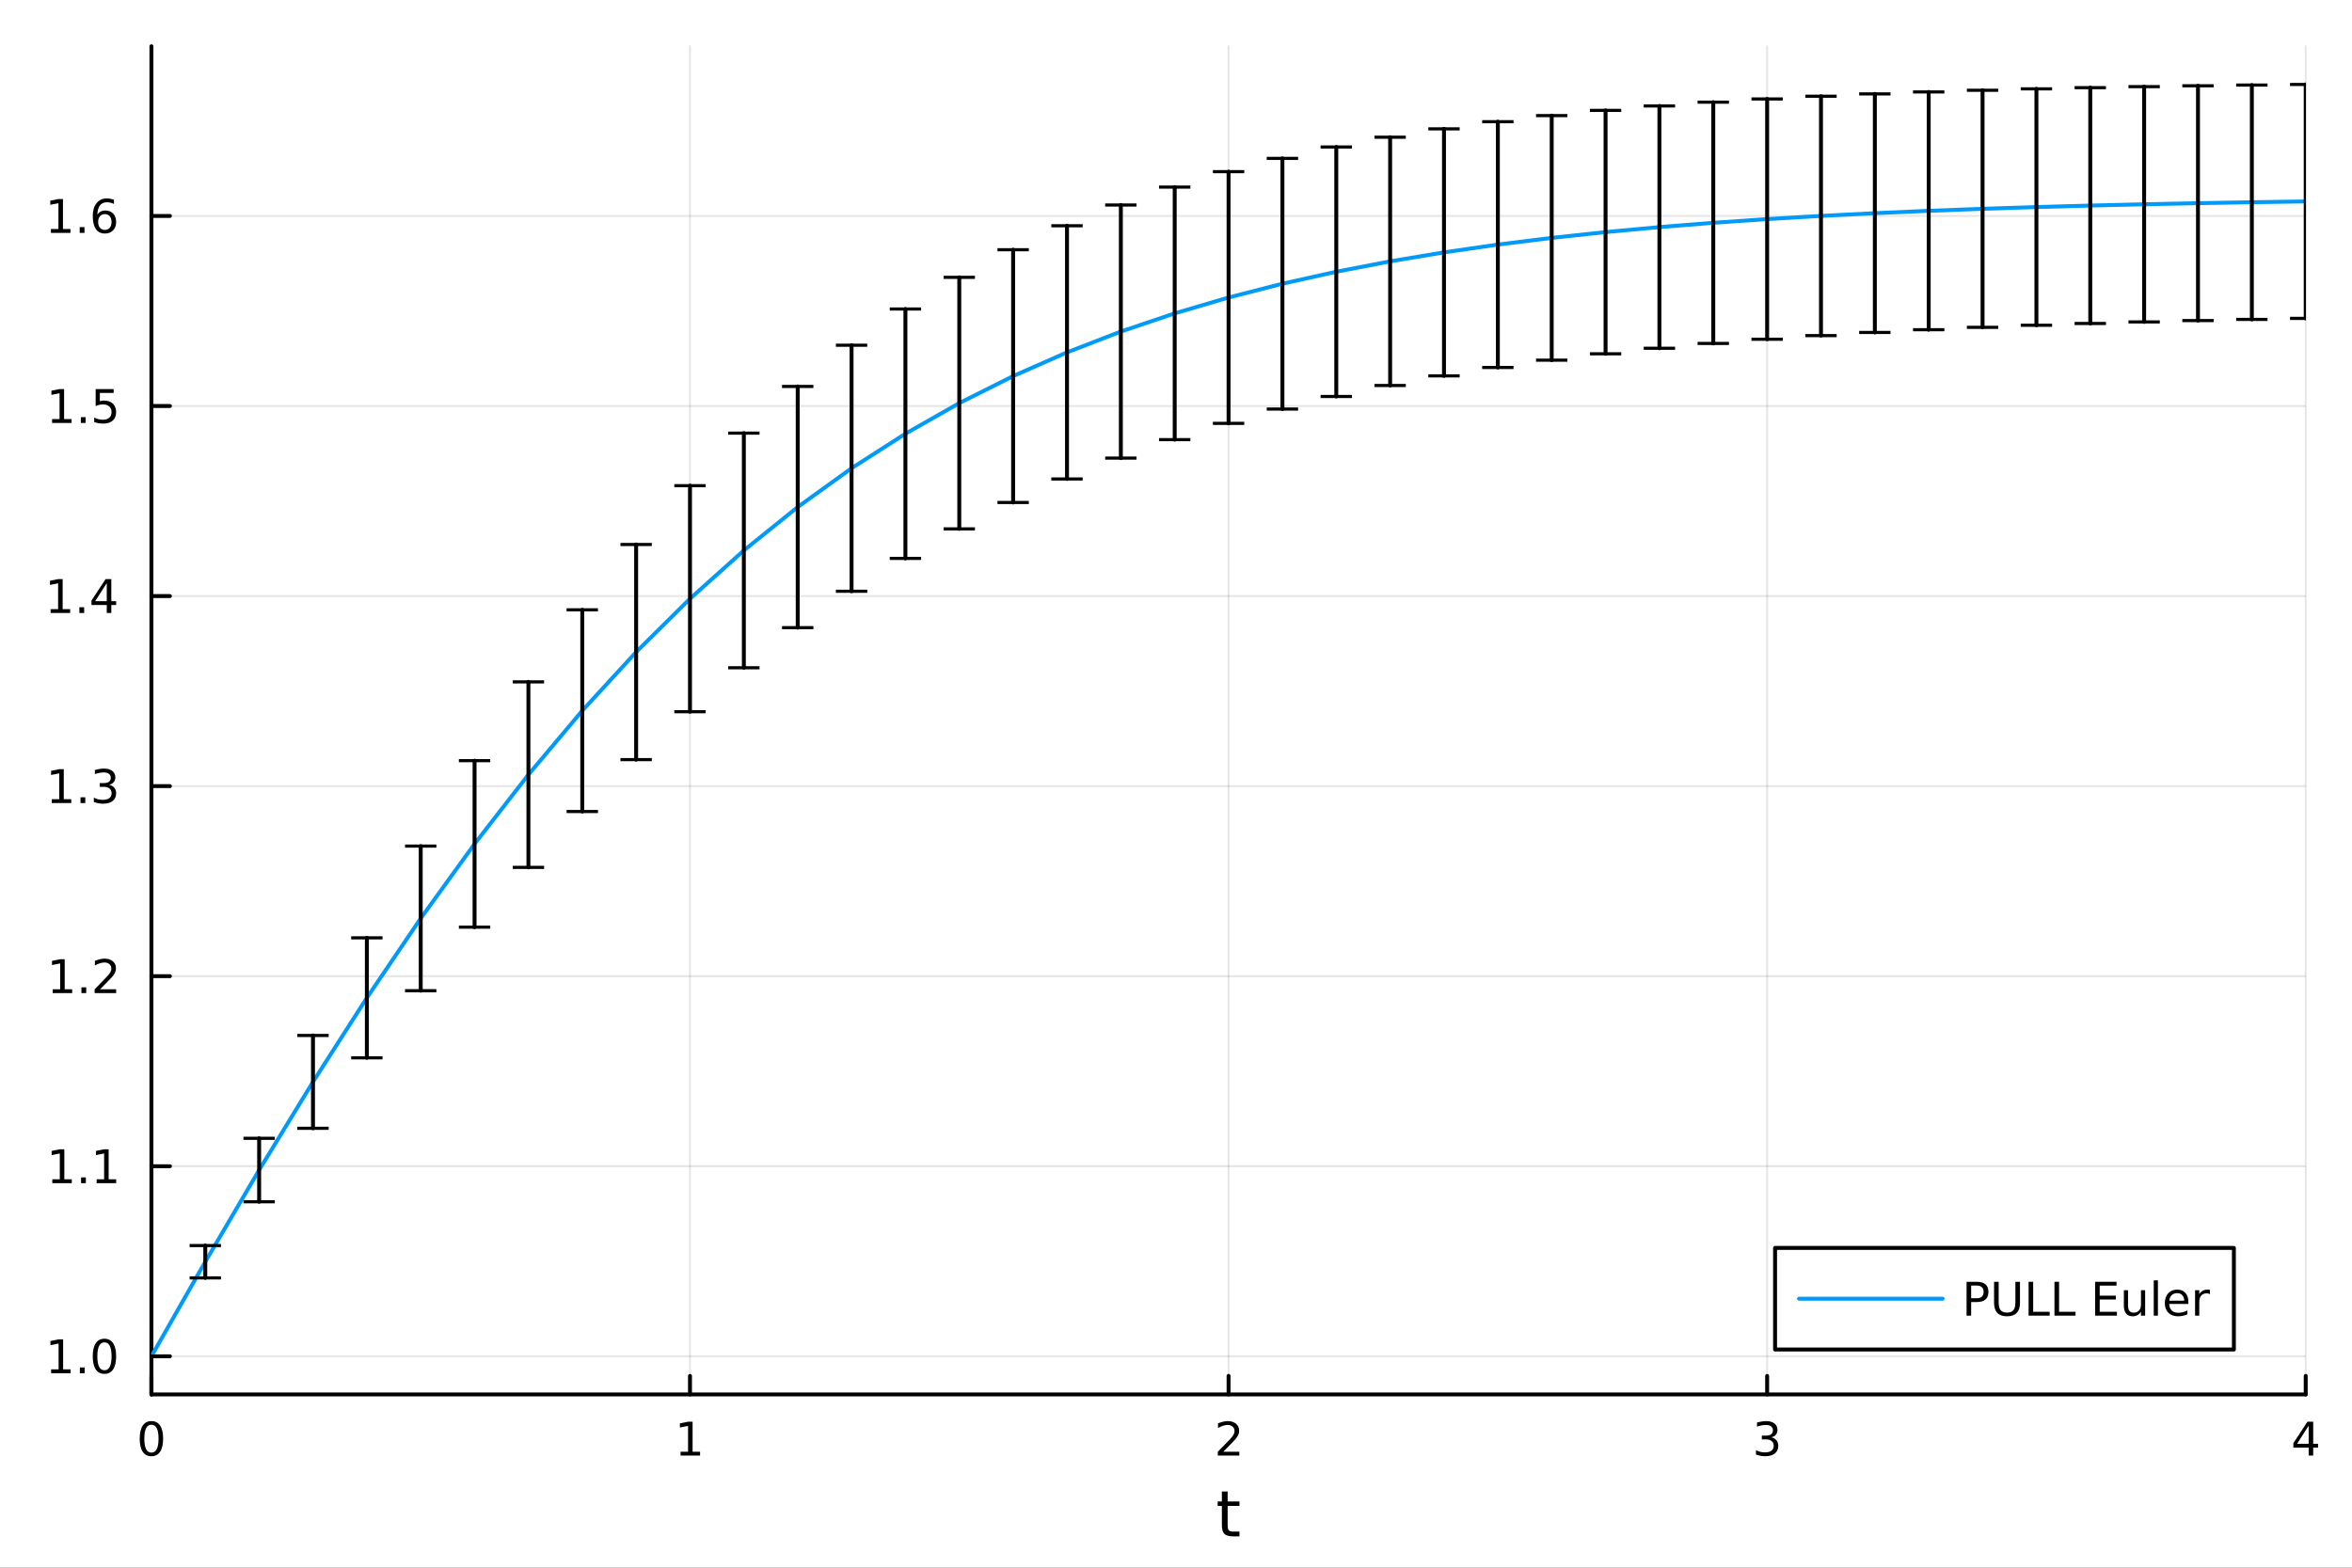 <?xml version="1.0" encoding="utf-8"?>
<svg xmlns="http://www.w3.org/2000/svg" xmlns:xlink="http://www.w3.org/1999/xlink" width="600" height="400" viewBox="0 0 2400 1600">
<rect x="0" y="0" width="2400" height="1600" fill="#333333" stroke="none"/>
<defs>
  <clipPath id="clip140">
    <rect x="0" y="0" width="2400" height="1600"/>
  </clipPath>
</defs>
<path clip-path="url(#clip140)" d="
M0 1600 L2400 1600 L2400 0 L0 0  Z
  " fill="#ffffff" fill-rule="evenodd" fill-opacity="1"/>
<defs>
  <clipPath id="clip141">
    <rect x="480" y="0" width="1681" height="1600"/>
  </clipPath>
</defs>
<path clip-path="url(#clip140)" d="
M154.515 1423.18 L2352.76 1423.18 L2352.76 47.244 L154.515 47.244  Z
  " fill="#ffffff" fill-rule="evenodd" fill-opacity="1"/>
<defs>
  <clipPath id="clip142">
    <rect x="154" y="47" width="2199" height="1377"/>
  </clipPath>
</defs>
<polyline clip-path="url(#clip142)" style="stroke:#000000; stroke-linecap:round; stroke-linejoin:round; stroke-width:2; stroke-opacity:0.1; fill:none" points="
  154.515,1423.18 154.515,47.244 
  "/>
<polyline clip-path="url(#clip142)" style="stroke:#000000; stroke-linecap:round; stroke-linejoin:round; stroke-width:2; stroke-opacity:0.1; fill:none" points="
  704.075,1423.18 704.075,47.244 
  "/>
<polyline clip-path="url(#clip142)" style="stroke:#000000; stroke-linecap:round; stroke-linejoin:round; stroke-width:2; stroke-opacity:0.1; fill:none" points="
  1253.64,1423.18 1253.64,47.244 
  "/>
<polyline clip-path="url(#clip142)" style="stroke:#000000; stroke-linecap:round; stroke-linejoin:round; stroke-width:2; stroke-opacity:0.1; fill:none" points="
  1803.2,1423.18 1803.2,47.244 
  "/>
<polyline clip-path="url(#clip142)" style="stroke:#000000; stroke-linecap:round; stroke-linejoin:round; stroke-width:2; stroke-opacity:0.1; fill:none" points="
  2352.76,1423.18 2352.76,47.244 
  "/>
<polyline clip-path="url(#clip140)" style="stroke:#000000; stroke-linecap:round; stroke-linejoin:round; stroke-width:4; stroke-opacity:1; fill:none" points="
  154.515,1423.18 2352.76,1423.18 
  "/>
<polyline clip-path="url(#clip140)" style="stroke:#000000; stroke-linecap:round; stroke-linejoin:round; stroke-width:4; stroke-opacity:1; fill:none" points="
  154.515,1423.18 154.515,1404.28 
  "/>
<polyline clip-path="url(#clip140)" style="stroke:#000000; stroke-linecap:round; stroke-linejoin:round; stroke-width:4; stroke-opacity:1; fill:none" points="
  704.075,1423.18 704.075,1404.28 
  "/>
<polyline clip-path="url(#clip140)" style="stroke:#000000; stroke-linecap:round; stroke-linejoin:round; stroke-width:4; stroke-opacity:1; fill:none" points="
  1253.64,1423.18 1253.64,1404.28 
  "/>
<polyline clip-path="url(#clip140)" style="stroke:#000000; stroke-linecap:round; stroke-linejoin:round; stroke-width:4; stroke-opacity:1; fill:none" points="
  1803.2,1423.18 1803.2,1404.28 
  "/>
<polyline clip-path="url(#clip140)" style="stroke:#000000; stroke-linecap:round; stroke-linejoin:round; stroke-width:4; stroke-opacity:1; fill:none" points="
  2352.76,1423.18 2352.76,1404.28 
  "/>
<path clip-path="url(#clip140)" d="M154.515 1454.1 Q150.904 1454.1 149.075 1457.66 Q147.27 1461.2 147.27 1468.33 Q147.27 1475.44 149.075 1479.01 Q150.904 1482.55 154.515 1482.55 Q158.149 1482.55 159.955 1479.01 Q161.783 1475.44 161.783 1468.33 Q161.783 1461.2 159.955 1457.66 Q158.149 1454.1 154.515 1454.1 M154.515 1450.39 Q160.325 1450.39 163.381 1455 Q166.459 1459.58 166.459 1468.33 Q166.459 1477.06 163.381 1481.67 Q160.325 1486.25 154.515 1486.25 Q148.705 1486.25 145.626 1481.67 Q142.571 1477.06 142.571 1468.33 Q142.571 1459.58 145.626 1455 Q148.705 1450.39 154.515 1450.39 Z" fill="#000000" fill-rule="evenodd" fill-opacity="1" /><path clip-path="url(#clip140)" d="M694.457 1481.64 L702.096 1481.64 L702.096 1455.28 L693.786 1456.95 L693.786 1452.69 L702.05 1451.02 L706.726 1451.02 L706.726 1481.64 L714.364 1481.64 L714.364 1485.58 L694.457 1485.58 L694.457 1481.64 Z" fill="#000000" fill-rule="evenodd" fill-opacity="1" /><path clip-path="url(#clip140)" d="M1248.29 1481.64 L1264.61 1481.64 L1264.61 1485.58 L1242.66 1485.58 L1242.66 1481.64 Q1245.33 1478.89 1249.91 1474.26 Q1254.52 1469.61 1255.7 1468.27 Q1257.94 1465.74 1258.82 1464.01 Q1259.72 1462.25 1259.72 1460.56 Q1259.72 1457.8 1257.78 1456.07 Q1255.86 1454.33 1252.76 1454.33 Q1250.56 1454.33 1248.1 1455.09 Q1245.67 1455.86 1242.89 1457.41 L1242.89 1452.69 Q1245.72 1451.55 1248.17 1450.97 Q1250.63 1450.39 1252.66 1450.39 Q1258.03 1450.39 1261.23 1453.08 Q1264.42 1455.77 1264.42 1460.26 Q1264.42 1462.39 1263.61 1464.31 Q1262.83 1466.2 1260.72 1468.8 Q1260.14 1469.47 1257.04 1472.69 Q1253.94 1475.88 1248.29 1481.64 Z" fill="#000000" fill-rule="evenodd" fill-opacity="1" /><path clip-path="url(#clip140)" d="M1807.44 1466.95 Q1810.8 1467.66 1812.67 1469.93 Q1814.57 1472.2 1814.57 1475.53 Q1814.57 1480.65 1811.05 1483.45 Q1807.54 1486.25 1801.05 1486.25 Q1798.88 1486.25 1796.56 1485.81 Q1794.27 1485.39 1791.82 1484.54 L1791.82 1480.02 Q1793.76 1481.16 1796.08 1481.74 Q1798.39 1482.32 1800.92 1482.32 Q1805.31 1482.32 1807.61 1480.58 Q1809.92 1478.84 1809.92 1475.53 Q1809.92 1472.48 1807.77 1470.77 Q1805.64 1469.03 1801.82 1469.03 L1797.79 1469.03 L1797.79 1465.19 L1802 1465.19 Q1805.45 1465.19 1807.28 1463.82 Q1809.11 1462.43 1809.11 1459.84 Q1809.11 1457.18 1807.21 1455.77 Q1805.34 1454.33 1801.82 1454.33 Q1799.9 1454.33 1797.7 1454.75 Q1795.5 1455.16 1792.86 1456.04 L1792.86 1451.88 Q1795.52 1451.14 1797.84 1450.77 Q1800.17 1450.39 1802.24 1450.39 Q1807.56 1450.39 1810.66 1452.83 Q1813.76 1455.23 1813.76 1459.35 Q1813.76 1462.22 1812.12 1464.21 Q1810.48 1466.18 1807.44 1466.95 Z" fill="#000000" fill-rule="evenodd" fill-opacity="1" /><path clip-path="url(#clip140)" d="M2355.77 1455.09 L2343.96 1473.54 L2355.77 1473.54 L2355.77 1455.09 M2354.54 1451.02 L2360.42 1451.02 L2360.42 1473.54 L2365.35 1473.54 L2365.35 1477.43 L2360.42 1477.43 L2360.42 1485.58 L2355.77 1485.58 L2355.77 1477.43 L2340.16 1477.43 L2340.16 1472.92 L2354.54 1451.02 Z" fill="#000000" fill-rule="evenodd" fill-opacity="1" /><path clip-path="url(#clip140)" d="M1252.7 1522.27 L1252.7 1532.4 L1264.76 1532.4 L1264.76 1536.95 L1252.7 1536.95 L1252.7 1556.3 Q1252.7 1560.66 1253.87 1561.9 Q1255.08 1563.14 1258.74 1563.14 L1264.76 1563.14 L1264.76 1568.04 L1258.74 1568.04 Q1251.96 1568.04 1249.39 1565.53 Q1246.81 1562.98 1246.81 1556.3 L1246.81 1536.95 L1242.51 1536.95 L1242.51 1532.4 L1246.81 1532.4 L1246.81 1522.27 L1252.7 1522.27 Z" fill="#000000" fill-rule="evenodd" fill-opacity="1" /><polyline clip-path="url(#clip142)" style="stroke:#000000; stroke-linecap:round; stroke-linejoin:round; stroke-width:2; stroke-opacity:0.1; fill:none" points="
  154.515,1384.24 2352.76,1384.24 
  "/>
<polyline clip-path="url(#clip142)" style="stroke:#000000; stroke-linecap:round; stroke-linejoin:round; stroke-width:2; stroke-opacity:0.1; fill:none" points="
  154.515,1190.27 2352.76,1190.27 
  "/>
<polyline clip-path="url(#clip142)" style="stroke:#000000; stroke-linecap:round; stroke-linejoin:round; stroke-width:2; stroke-opacity:0.1; fill:none" points="
  154.515,996.292 2352.76,996.292 
  "/>
<polyline clip-path="url(#clip142)" style="stroke:#000000; stroke-linecap:round; stroke-linejoin:round; stroke-width:2; stroke-opacity:0.1; fill:none" points="
  154.515,802.319 2352.76,802.319 
  "/>
<polyline clip-path="url(#clip142)" style="stroke:#000000; stroke-linecap:round; stroke-linejoin:round; stroke-width:2; stroke-opacity:0.1; fill:none" points="
  154.515,608.345 2352.76,608.345 
  "/>
<polyline clip-path="url(#clip142)" style="stroke:#000000; stroke-linecap:round; stroke-linejoin:round; stroke-width:2; stroke-opacity:0.1; fill:none" points="
  154.515,414.372 2352.76,414.372 
  "/>
<polyline clip-path="url(#clip142)" style="stroke:#000000; stroke-linecap:round; stroke-linejoin:round; stroke-width:2; stroke-opacity:0.1; fill:none" points="
  154.515,220.399 2352.76,220.399 
  "/>
<polyline clip-path="url(#clip140)" style="stroke:#000000; stroke-linecap:round; stroke-linejoin:round; stroke-width:4; stroke-opacity:1; fill:none" points="
  154.515,1423.18 154.515,47.244 
  "/>
<polyline clip-path="url(#clip140)" style="stroke:#000000; stroke-linecap:round; stroke-linejoin:round; stroke-width:4; stroke-opacity:1; fill:none" points="
  154.515,1384.24 173.413,1384.24 
  "/>
<polyline clip-path="url(#clip140)" style="stroke:#000000; stroke-linecap:round; stroke-linejoin:round; stroke-width:4; stroke-opacity:1; fill:none" points="
  154.515,1190.27 173.413,1190.27 
  "/>
<polyline clip-path="url(#clip140)" style="stroke:#000000; stroke-linecap:round; stroke-linejoin:round; stroke-width:4; stroke-opacity:1; fill:none" points="
  154.515,996.292 173.413,996.292 
  "/>
<polyline clip-path="url(#clip140)" style="stroke:#000000; stroke-linecap:round; stroke-linejoin:round; stroke-width:4; stroke-opacity:1; fill:none" points="
  154.515,802.319 173.413,802.319 
  "/>
<polyline clip-path="url(#clip140)" style="stroke:#000000; stroke-linecap:round; stroke-linejoin:round; stroke-width:4; stroke-opacity:1; fill:none" points="
  154.515,608.345 173.413,608.345 
  "/>
<polyline clip-path="url(#clip140)" style="stroke:#000000; stroke-linecap:round; stroke-linejoin:round; stroke-width:4; stroke-opacity:1; fill:none" points="
  154.515,414.372 173.413,414.372 
  "/>
<polyline clip-path="url(#clip140)" style="stroke:#000000; stroke-linecap:round; stroke-linejoin:round; stroke-width:4; stroke-opacity:1; fill:none" points="
  154.515,220.399 173.413,220.399 
  "/>
<path clip-path="url(#clip140)" d="M52.15 1397.58 L59.788 1397.58 L59.788 1371.22 L51.478 1372.88 L51.478 1368.62 L59.742 1366.96 L64.418 1366.96 L64.418 1397.58 L72.057 1397.58 L72.057 1401.52 L52.15 1401.52 L52.15 1397.58 Z" fill="#000000" fill-rule="evenodd" fill-opacity="1" /><path clip-path="url(#clip140)" d="M81.501 1395.64 L86.385 1395.64 L86.385 1401.52 L81.501 1401.52 L81.501 1395.64 Z" fill="#000000" fill-rule="evenodd" fill-opacity="1" /><path clip-path="url(#clip140)" d="M106.571 1370.04 Q102.959 1370.04 101.131 1373.6 Q99.325 1377.14 99.325 1384.27 Q99.325 1391.38 101.131 1394.94 Q102.959 1398.49 106.571 1398.49 Q110.205 1398.49 112.01 1394.94 Q113.839 1391.38 113.839 1384.27 Q113.839 1377.14 112.01 1373.6 Q110.205 1370.04 106.571 1370.04 M106.571 1366.33 Q112.381 1366.33 115.436 1370.94 Q118.515 1375.52 118.515 1384.27 Q118.515 1393 115.436 1397.61 Q112.381 1402.19 106.571 1402.19 Q100.76 1402.19 97.682 1397.61 Q94.626 1393 94.626 1384.27 Q94.626 1375.52 97.682 1370.94 Q100.76 1366.33 106.571 1366.33 Z" fill="#000000" fill-rule="evenodd" fill-opacity="1" /><path clip-path="url(#clip140)" d="M53.376 1203.61 L61.015 1203.61 L61.015 1177.24 L52.705 1178.91 L52.705 1174.65 L60.969 1172.99 L65.645 1172.99 L65.645 1203.61 L73.284 1203.61 L73.284 1207.55 L53.376 1207.55 L53.376 1203.61 Z" fill="#000000" fill-rule="evenodd" fill-opacity="1" /><path clip-path="url(#clip140)" d="M82.728 1201.67 L87.612 1201.67 L87.612 1207.55 L82.728 1207.55 L82.728 1201.67 Z" fill="#000000" fill-rule="evenodd" fill-opacity="1" /><path clip-path="url(#clip140)" d="M98.608 1203.61 L106.246 1203.61 L106.246 1177.24 L97.936 1178.91 L97.936 1174.65 L106.2 1172.99 L110.876 1172.99 L110.876 1203.61 L118.515 1203.61 L118.515 1207.55 L98.608 1207.55 L98.608 1203.61 Z" fill="#000000" fill-rule="evenodd" fill-opacity="1" /><path clip-path="url(#clip140)" d="M53.747 1009.64 L61.386 1009.64 L61.386 983.271 L53.075 984.938 L53.075 980.678 L61.339 979.012 L66.015 979.012 L66.015 1009.64 L73.654 1009.64 L73.654 1013.57 L53.747 1013.57 L53.747 1009.64 Z" fill="#000000" fill-rule="evenodd" fill-opacity="1" /><path clip-path="url(#clip140)" d="M83.098 1007.69 L87.983 1007.69 L87.983 1013.57 L83.098 1013.57 L83.098 1007.69 Z" fill="#000000" fill-rule="evenodd" fill-opacity="1" /><path clip-path="url(#clip140)" d="M102.196 1009.64 L118.515 1009.64 L118.515 1013.57 L96.571 1013.57 L96.571 1009.64 Q99.233 1006.88 103.816 1002.25 Q108.422 997.6 109.603 996.257 Q111.848 993.734 112.728 991.998 Q113.631 990.239 113.631 988.549 Q113.631 985.794 111.686 984.058 Q109.765 982.322 106.663 982.322 Q104.464 982.322 102.01 983.086 Q99.58 983.85 96.802 985.401 L96.802 980.678 Q99.626 979.544 102.08 978.966 Q104.534 978.387 106.571 978.387 Q111.941 978.387 115.135 981.072 Q118.33 983.757 118.33 988.248 Q118.33 990.378 117.52 992.299 Q116.733 994.197 114.626 996.79 Q114.047 997.461 110.946 1000.68 Q107.844 1003.87 102.196 1009.64 Z" fill="#000000" fill-rule="evenodd" fill-opacity="1" /><path clip-path="url(#clip140)" d="M52.798 815.663 L60.437 815.663 L60.437 789.298 L52.126 790.965 L52.126 786.705 L60.39 785.039 L65.066 785.039 L65.066 815.663 L72.705 815.663 L72.705 819.599 L52.798 819.599 L52.798 815.663 Z" fill="#000000" fill-rule="evenodd" fill-opacity="1" /><path clip-path="url(#clip140)" d="M82.149 813.719 L87.034 813.719 L87.034 819.599 L82.149 819.599 L82.149 813.719 Z" fill="#000000" fill-rule="evenodd" fill-opacity="1" /><path clip-path="url(#clip140)" d="M111.385 800.964 Q114.742 801.682 116.617 803.951 Q118.515 806.219 118.515 809.552 Q118.515 814.668 114.996 817.469 Q111.478 820.27 104.996 820.27 Q102.821 820.27 100.506 819.83 Q98.214 819.413 95.76 818.557 L95.76 814.043 Q97.705 815.177 100.02 815.756 Q102.334 816.335 104.858 816.335 Q109.256 816.335 111.547 814.599 Q113.862 812.863 113.862 809.552 Q113.862 806.497 111.709 804.784 Q109.58 803.048 105.76 803.048 L101.733 803.048 L101.733 799.205 L105.946 799.205 Q109.395 799.205 111.223 797.839 Q113.052 796.451 113.052 793.858 Q113.052 791.196 111.154 789.784 Q109.279 788.349 105.76 788.349 Q103.839 788.349 101.64 788.765 Q99.441 789.182 96.802 790.062 L96.802 785.895 Q99.464 785.154 101.779 784.784 Q104.117 784.414 106.177 784.414 Q111.501 784.414 114.603 786.844 Q117.705 789.252 117.705 793.372 Q117.705 796.242 116.061 798.233 Q114.418 800.201 111.385 800.964 Z" fill="#000000" fill-rule="evenodd" fill-opacity="1" /><path clip-path="url(#clip140)" d="M51.663 621.69 L59.302 621.69 L59.302 595.325 L50.992 596.991 L50.992 592.732 L59.256 591.065 L63.932 591.065 L63.932 621.69 L71.571 621.69 L71.571 625.625 L51.663 625.625 L51.663 621.69 Z" fill="#000000" fill-rule="evenodd" fill-opacity="1" /><path clip-path="url(#clip140)" d="M81.015 619.746 L85.899 619.746 L85.899 625.625 L81.015 625.625 L81.015 619.746 Z" fill="#000000" fill-rule="evenodd" fill-opacity="1" /><path clip-path="url(#clip140)" d="M108.932 595.139 L97.126 613.588 L108.932 613.588 L108.932 595.139 M107.705 591.065 L113.584 591.065 L113.584 613.588 L118.515 613.588 L118.515 617.477 L113.584 617.477 L113.584 625.625 L108.932 625.625 L108.932 617.477 L93.33 617.477 L93.33 612.963 L107.705 591.065 Z" fill="#000000" fill-rule="evenodd" fill-opacity="1" /><path clip-path="url(#clip140)" d="M53.145 427.717 L60.784 427.717 L60.784 401.351 L52.474 403.018 L52.474 398.759 L60.737 397.092 L65.413 397.092 L65.413 427.717 L73.052 427.717 L73.052 431.652 L53.145 431.652 L53.145 427.717 Z" fill="#000000" fill-rule="evenodd" fill-opacity="1" /><path clip-path="url(#clip140)" d="M82.497 425.773 L87.381 425.773 L87.381 431.652 L82.497 431.652 L82.497 425.773 Z" fill="#000000" fill-rule="evenodd" fill-opacity="1" /><path clip-path="url(#clip140)" d="M97.612 397.092 L115.969 397.092 L115.969 401.027 L101.895 401.027 L101.895 409.5 Q102.913 409.152 103.932 408.99 Q104.95 408.805 105.969 408.805 Q111.756 408.805 115.135 411.976 Q118.515 415.148 118.515 420.564 Q118.515 426.143 115.043 429.245 Q111.571 432.323 105.251 432.323 Q103.075 432.323 100.807 431.953 Q98.561 431.583 96.154 430.842 L96.154 426.143 Q98.237 427.277 100.459 427.833 Q102.682 428.388 105.159 428.388 Q109.163 428.388 111.501 426.282 Q113.839 424.175 113.839 420.564 Q113.839 416.953 111.501 414.847 Q109.163 412.74 105.159 412.74 Q103.284 412.74 101.409 413.157 Q99.557 413.574 97.612 414.453 L97.612 397.092 Z" fill="#000000" fill-rule="evenodd" fill-opacity="1" /><path clip-path="url(#clip140)" d="M51.987 233.744 L59.626 233.744 L59.626 207.378 L51.316 209.045 L51.316 204.786 L59.58 203.119 L64.256 203.119 L64.256 233.744 L71.895 233.744 L71.895 237.679 L51.987 237.679 L51.987 233.744 Z" fill="#000000" fill-rule="evenodd" fill-opacity="1" /><path clip-path="url(#clip140)" d="M81.339 231.799 L86.223 231.799 L86.223 237.679 L81.339 237.679 L81.339 231.799 Z" fill="#000000" fill-rule="evenodd" fill-opacity="1" /><path clip-path="url(#clip140)" d="M106.987 218.536 Q103.839 218.536 101.987 220.688 Q100.159 222.841 100.159 226.591 Q100.159 230.318 101.987 232.494 Q103.839 234.647 106.987 234.647 Q110.135 234.647 111.964 232.494 Q113.816 230.318 113.816 226.591 Q113.816 222.841 111.964 220.688 Q110.135 218.536 106.987 218.536 M116.27 203.883 L116.27 208.142 Q114.51 207.309 112.705 206.869 Q110.922 206.429 109.163 206.429 Q104.534 206.429 102.08 209.554 Q99.649 212.679 99.302 218.999 Q100.668 216.985 102.728 215.92 Q104.788 214.832 107.265 214.832 Q112.473 214.832 115.483 218.003 Q118.515 221.151 118.515 226.591 Q118.515 231.915 115.367 235.133 Q112.219 238.35 106.987 238.35 Q100.992 238.35 97.821 233.767 Q94.649 229.161 94.649 220.434 Q94.649 212.239 98.538 207.378 Q102.427 202.494 108.978 202.494 Q110.737 202.494 112.52 202.841 Q114.325 203.188 116.27 203.883 Z" fill="#000000" fill-rule="evenodd" fill-opacity="1" /><polyline clip-path="url(#clip142)" style="stroke:#009af9; stroke-linecap:round; stroke-linejoin:round; stroke-width:4; stroke-opacity:1; fill:none" points="
  154.515,1384.24 209.471,1287.74 264.427,1194.15 319.383,1104.17 374.339,1018.4 429.295,937.32 484.251,861.303 539.207,790.594 594.163,725.32 649.119,665.497 
  704.075,611.042 759.031,561.788 813.987,517.499 868.943,477.891 923.899,442.642 978.855,411.413 1033.81,383.855 1088.77,359.624 1143.72,338.386 1198.68,319.824 
  1253.64,303.64 1308.59,289.561 1363.55,277.336 1418.5,266.739 1473.46,257.566 1528.42,249.635 1583.37,242.787 1638.33,236.878 1693.28,231.784 1748.24,227.396 
  1803.2,223.618 1858.15,220.367 1913.11,217.571 1968.06,215.167 2023.02,213.101 2077.98,211.326 2132.93,209.801 2187.89,208.491 2242.84,207.367 2297.8,206.401 
  2352.76,205.572 
  "/>
<polyline clip-path="url(#clip142)" style="stroke:#000000; stroke-linecap:round; stroke-linejoin:round; stroke-width:4; stroke-opacity:1; fill:none" points="
  154.515,1384.24 154.515,1384.24 
  "/>
<polyline clip-path="url(#clip142)" style="stroke:#000000; stroke-linecap:round; stroke-linejoin:round; stroke-width:4; stroke-opacity:1; fill:none" points="
  209.471,1304.23 209.471,1271.24 
  "/>
<polyline clip-path="url(#clip142)" style="stroke:#000000; stroke-linecap:round; stroke-linejoin:round; stroke-width:4; stroke-opacity:1; fill:none" points="
  264.427,1226.53 264.427,1161.77 
  "/>
<polyline clip-path="url(#clip142)" style="stroke:#000000; stroke-linecap:round; stroke-linejoin:round; stroke-width:4; stroke-opacity:1; fill:none" points="
  319.383,1151.54 319.383,1056.81 
  "/>
<polyline clip-path="url(#clip142)" style="stroke:#000000; stroke-linecap:round; stroke-linejoin:round; stroke-width:4; stroke-opacity:1; fill:none" points="
  374.339,1079.63 374.339,957.17 
  "/>
<polyline clip-path="url(#clip142)" style="stroke:#000000; stroke-linecap:round; stroke-linejoin:round; stroke-width:4; stroke-opacity:1; fill:none" points="
  429.295,1011.12 429.295,863.523 
  "/>
<polyline clip-path="url(#clip142)" style="stroke:#000000; stroke-linecap:round; stroke-linejoin:round; stroke-width:4; stroke-opacity:1; fill:none" points="
  484.251,946.263 484.251,776.344 
  "/>
<polyline clip-path="url(#clip142)" style="stroke:#000000; stroke-linecap:round; stroke-linejoin:round; stroke-width:4; stroke-opacity:1; fill:none" points="
  539.207,885.258 539.207,695.93 
  "/>
<polyline clip-path="url(#clip142)" style="stroke:#000000; stroke-linecap:round; stroke-linejoin:round; stroke-width:4; stroke-opacity:1; fill:none" points="
  594.163,828.239 594.163,622.4 
  "/>
<polyline clip-path="url(#clip142)" style="stroke:#000000; stroke-linecap:round; stroke-linejoin:round; stroke-width:4; stroke-opacity:1; fill:none" points="
  649.119,775.278 649.119,555.715 
  "/>
<polyline clip-path="url(#clip142)" style="stroke:#000000; stroke-linecap:round; stroke-linejoin:round; stroke-width:4; stroke-opacity:1; fill:none" points="
  704.075,726.388 704.075,495.695 
  "/>
<polyline clip-path="url(#clip142)" style="stroke:#000000; stroke-linecap:round; stroke-linejoin:round; stroke-width:4; stroke-opacity:1; fill:none" points="
  759.031,681.524 759.031,442.051 
  "/>
<polyline clip-path="url(#clip142)" style="stroke:#000000; stroke-linecap:round; stroke-linejoin:round; stroke-width:4; stroke-opacity:1; fill:none" points="
  813.987,640.589 813.987,394.409 
  "/>
<polyline clip-path="url(#clip142)" style="stroke:#000000; stroke-linecap:round; stroke-linejoin:round; stroke-width:4; stroke-opacity:1; fill:none" points="
  868.943,603.444 868.943,352.338 
  "/>
<polyline clip-path="url(#clip142)" style="stroke:#000000; stroke-linecap:round; stroke-linejoin:round; stroke-width:4; stroke-opacity:1; fill:none" points="
  923.899,569.91 923.899,315.374 
  "/>
<polyline clip-path="url(#clip142)" style="stroke:#000000; stroke-linecap:round; stroke-linejoin:round; stroke-width:4; stroke-opacity:1; fill:none" points="
  978.855,539.783 978.855,283.042 
  "/>
<polyline clip-path="url(#clip142)" style="stroke:#000000; stroke-linecap:round; stroke-linejoin:round; stroke-width:4; stroke-opacity:1; fill:none" points="
  1033.81,512.838 1033.81,254.871 
  "/>
<polyline clip-path="url(#clip142)" style="stroke:#000000; stroke-linecap:round; stroke-linejoin:round; stroke-width:4; stroke-opacity:1; fill:none" points="
  1088.77,488.837 1088.77,230.411 
  "/>
<polyline clip-path="url(#clip142)" style="stroke:#000000; stroke-linecap:round; stroke-linejoin:round; stroke-width:4; stroke-opacity:1; fill:none" points="
  1143.72,467.538 1143.72,209.235 
  "/>
<polyline clip-path="url(#clip142)" style="stroke:#000000; stroke-linecap:round; stroke-linejoin:round; stroke-width:4; stroke-opacity:1; fill:none" points="
  1198.68,448.7 1198.68,190.948 
  "/>
<polyline clip-path="url(#clip142)" style="stroke:#000000; stroke-linecap:round; stroke-linejoin:round; stroke-width:4; stroke-opacity:1; fill:none" points="
  1253.64,432.088 1253.64,175.192 
  "/>
<polyline clip-path="url(#clip142)" style="stroke:#000000; stroke-linecap:round; stroke-linejoin:round; stroke-width:4; stroke-opacity:1; fill:none" points="
  1308.59,417.479 1308.59,161.644 
  "/>
<polyline clip-path="url(#clip142)" style="stroke:#000000; stroke-linecap:round; stroke-linejoin:round; stroke-width:4; stroke-opacity:1; fill:none" points="
  1363.55,404.66 1363.55,150.012 
  "/>
<polyline clip-path="url(#clip142)" style="stroke:#000000; stroke-linecap:round; stroke-linejoin:round; stroke-width:4; stroke-opacity:1; fill:none" points="
  1418.5,393.435 1418.5,140.043 
  "/>
<polyline clip-path="url(#clip142)" style="stroke:#000000; stroke-linecap:round; stroke-linejoin:round; stroke-width:4; stroke-opacity:1; fill:none" points="
  1473.46,383.623 1473.46,131.509 
  "/>
<polyline clip-path="url(#clip142)" style="stroke:#000000; stroke-linecap:round; stroke-linejoin:round; stroke-width:4; stroke-opacity:1; fill:none" points="
  1528.42,375.058 1528.42,124.213 
  "/>
<polyline clip-path="url(#clip142)" style="stroke:#000000; stroke-linecap:round; stroke-linejoin:round; stroke-width:4; stroke-opacity:1; fill:none" points="
  1583.37,367.591 1583.37,117.982 
  "/>
<polyline clip-path="url(#clip142)" style="stroke:#000000; stroke-linecap:round; stroke-linejoin:round; stroke-width:4; stroke-opacity:1; fill:none" points="
  1638.33,361.089 1638.33,112.667 
  "/>
<polyline clip-path="url(#clip142)" style="stroke:#000000; stroke-linecap:round; stroke-linejoin:round; stroke-width:4; stroke-opacity:1; fill:none" points="
  1693.28,355.431 1693.28,108.137 
  "/>
<polyline clip-path="url(#clip142)" style="stroke:#000000; stroke-linecap:round; stroke-linejoin:round; stroke-width:4; stroke-opacity:1; fill:none" points="
  1748.24,350.512 1748.24,104.28 
  "/>
<polyline clip-path="url(#clip142)" style="stroke:#000000; stroke-linecap:round; stroke-linejoin:round; stroke-width:4; stroke-opacity:1; fill:none" points="
  1803.2,346.237 1803.2,100.999 
  "/>
<polyline clip-path="url(#clip142)" style="stroke:#000000; stroke-linecap:round; stroke-linejoin:round; stroke-width:4; stroke-opacity:1; fill:none" points="
  1858.15,342.524 1858.15,98.21 
  "/>
<polyline clip-path="url(#clip142)" style="stroke:#000000; stroke-linecap:round; stroke-linejoin:round; stroke-width:4; stroke-opacity:1; fill:none" points="
  1913.11,339.301 1913.11,95.842 
  "/>
<polyline clip-path="url(#clip142)" style="stroke:#000000; stroke-linecap:round; stroke-linejoin:round; stroke-width:4; stroke-opacity:1; fill:none" points="
  1968.06,336.503 1968.06,93.832 
  "/>
<polyline clip-path="url(#clip142)" style="stroke:#000000; stroke-linecap:round; stroke-linejoin:round; stroke-width:4; stroke-opacity:1; fill:none" points="
  2023.02,334.076 2023.02,92.127 
  "/>
<polyline clip-path="url(#clip142)" style="stroke:#000000; stroke-linecap:round; stroke-linejoin:round; stroke-width:4; stroke-opacity:1; fill:none" points="
  2077.98,331.969 2077.98,90.683 
  "/>
<polyline clip-path="url(#clip142)" style="stroke:#000000; stroke-linecap:round; stroke-linejoin:round; stroke-width:4; stroke-opacity:1; fill:none" points="
  2132.93,330.142 2132.93,89.459 
  "/>
<polyline clip-path="url(#clip142)" style="stroke:#000000; stroke-linecap:round; stroke-linejoin:round; stroke-width:4; stroke-opacity:1; fill:none" points="
  2187.89,328.558 2187.89,88.424 
  "/>
<polyline clip-path="url(#clip142)" style="stroke:#000000; stroke-linecap:round; stroke-linejoin:round; stroke-width:4; stroke-opacity:1; fill:none" points="
  2242.84,327.184 2242.84,87.549 
  "/>
<polyline clip-path="url(#clip142)" style="stroke:#000000; stroke-linecap:round; stroke-linejoin:round; stroke-width:4; stroke-opacity:1; fill:none" points="
  2297.8,325.992 2297.8,86.81 
  "/>
<polyline clip-path="url(#clip142)" style="stroke:#000000; stroke-linecap:round; stroke-linejoin:round; stroke-width:4; stroke-opacity:1; fill:none" points="
  2352.76,324.959 2352.76,86.186 
  "/>
<line clip-path="url(#clip142)" x1="170.515" y1="1384.24" x2="138.515" y2="1384.24" style="stroke:#000000; stroke-width:3.2; stroke-opacity:1"/>
<line clip-path="url(#clip142)" x1="170.515" y1="1384.24" x2="138.515" y2="1384.24" style="stroke:#000000; stroke-width:3.2; stroke-opacity:1"/>
<line clip-path="url(#clip142)" x1="225.471" y1="1304.23" x2="193.471" y2="1304.23" style="stroke:#000000; stroke-width:3.2; stroke-opacity:1"/>
<line clip-path="url(#clip142)" x1="225.471" y1="1271.24" x2="193.471" y2="1271.24" style="stroke:#000000; stroke-width:3.2; stroke-opacity:1"/>
<line clip-path="url(#clip142)" x1="280.427" y1="1226.53" x2="248.427" y2="1226.53" style="stroke:#000000; stroke-width:3.2; stroke-opacity:1"/>
<line clip-path="url(#clip142)" x1="280.427" y1="1161.77" x2="248.427" y2="1161.77" style="stroke:#000000; stroke-width:3.2; stroke-opacity:1"/>
<line clip-path="url(#clip142)" x1="335.383" y1="1151.54" x2="303.383" y2="1151.54" style="stroke:#000000; stroke-width:3.2; stroke-opacity:1"/>
<line clip-path="url(#clip142)" x1="335.383" y1="1056.81" x2="303.383" y2="1056.81" style="stroke:#000000; stroke-width:3.2; stroke-opacity:1"/>
<line clip-path="url(#clip142)" x1="390.339" y1="1079.63" x2="358.339" y2="1079.63" style="stroke:#000000; stroke-width:3.2; stroke-opacity:1"/>
<line clip-path="url(#clip142)" x1="390.339" y1="957.17" x2="358.339" y2="957.17" style="stroke:#000000; stroke-width:3.2; stroke-opacity:1"/>
<line clip-path="url(#clip142)" x1="445.295" y1="1011.12" x2="413.295" y2="1011.12" style="stroke:#000000; stroke-width:3.2; stroke-opacity:1"/>
<line clip-path="url(#clip142)" x1="445.295" y1="863.523" x2="413.295" y2="863.523" style="stroke:#000000; stroke-width:3.2; stroke-opacity:1"/>
<line clip-path="url(#clip142)" x1="500.251" y1="946.263" x2="468.251" y2="946.263" style="stroke:#000000; stroke-width:3.2; stroke-opacity:1"/>
<line clip-path="url(#clip142)" x1="500.251" y1="776.344" x2="468.251" y2="776.344" style="stroke:#000000; stroke-width:3.2; stroke-opacity:1"/>
<line clip-path="url(#clip142)" x1="555.207" y1="885.258" x2="523.207" y2="885.258" style="stroke:#000000; stroke-width:3.2; stroke-opacity:1"/>
<line clip-path="url(#clip142)" x1="555.207" y1="695.93" x2="523.207" y2="695.93" style="stroke:#000000; stroke-width:3.2; stroke-opacity:1"/>
<line clip-path="url(#clip142)" x1="610.163" y1="828.239" x2="578.163" y2="828.239" style="stroke:#000000; stroke-width:3.2; stroke-opacity:1"/>
<line clip-path="url(#clip142)" x1="610.163" y1="622.4" x2="578.163" y2="622.4" style="stroke:#000000; stroke-width:3.2; stroke-opacity:1"/>
<line clip-path="url(#clip142)" x1="665.119" y1="775.278" x2="633.119" y2="775.278" style="stroke:#000000; stroke-width:3.2; stroke-opacity:1"/>
<line clip-path="url(#clip142)" x1="665.119" y1="555.715" x2="633.119" y2="555.715" style="stroke:#000000; stroke-width:3.2; stroke-opacity:1"/>
<line clip-path="url(#clip142)" x1="720.075" y1="726.388" x2="688.075" y2="726.388" style="stroke:#000000; stroke-width:3.2; stroke-opacity:1"/>
<line clip-path="url(#clip142)" x1="720.075" y1="495.695" x2="688.075" y2="495.695" style="stroke:#000000; stroke-width:3.2; stroke-opacity:1"/>
<line clip-path="url(#clip142)" x1="775.031" y1="681.524" x2="743.031" y2="681.524" style="stroke:#000000; stroke-width:3.2; stroke-opacity:1"/>
<line clip-path="url(#clip142)" x1="775.031" y1="442.051" x2="743.031" y2="442.051" style="stroke:#000000; stroke-width:3.2; stroke-opacity:1"/>
<line clip-path="url(#clip142)" x1="829.987" y1="640.589" x2="797.987" y2="640.589" style="stroke:#000000; stroke-width:3.2; stroke-opacity:1"/>
<line clip-path="url(#clip142)" x1="829.987" y1="394.409" x2="797.987" y2="394.409" style="stroke:#000000; stroke-width:3.2; stroke-opacity:1"/>
<line clip-path="url(#clip142)" x1="884.943" y1="603.444" x2="852.943" y2="603.444" style="stroke:#000000; stroke-width:3.2; stroke-opacity:1"/>
<line clip-path="url(#clip142)" x1="884.943" y1="352.338" x2="852.943" y2="352.338" style="stroke:#000000; stroke-width:3.2; stroke-opacity:1"/>
<line clip-path="url(#clip142)" x1="939.899" y1="569.91" x2="907.899" y2="569.91" style="stroke:#000000; stroke-width:3.2; stroke-opacity:1"/>
<line clip-path="url(#clip142)" x1="939.899" y1="315.374" x2="907.899" y2="315.374" style="stroke:#000000; stroke-width:3.2; stroke-opacity:1"/>
<line clip-path="url(#clip142)" x1="994.855" y1="539.783" x2="962.855" y2="539.783" style="stroke:#000000; stroke-width:3.2; stroke-opacity:1"/>
<line clip-path="url(#clip142)" x1="994.855" y1="283.042" x2="962.855" y2="283.042" style="stroke:#000000; stroke-width:3.2; stroke-opacity:1"/>
<line clip-path="url(#clip142)" x1="1049.81" y1="512.838" x2="1017.81" y2="512.838" style="stroke:#000000; stroke-width:3.2; stroke-opacity:1"/>
<line clip-path="url(#clip142)" x1="1049.81" y1="254.871" x2="1017.81" y2="254.871" style="stroke:#000000; stroke-width:3.2; stroke-opacity:1"/>
<line clip-path="url(#clip142)" x1="1104.77" y1="488.837" x2="1072.77" y2="488.837" style="stroke:#000000; stroke-width:3.2; stroke-opacity:1"/>
<line clip-path="url(#clip142)" x1="1104.77" y1="230.411" x2="1072.77" y2="230.411" style="stroke:#000000; stroke-width:3.2; stroke-opacity:1"/>
<line clip-path="url(#clip142)" x1="1159.72" y1="467.538" x2="1127.72" y2="467.538" style="stroke:#000000; stroke-width:3.2; stroke-opacity:1"/>
<line clip-path="url(#clip142)" x1="1159.72" y1="209.235" x2="1127.72" y2="209.235" style="stroke:#000000; stroke-width:3.2; stroke-opacity:1"/>
<line clip-path="url(#clip142)" x1="1214.68" y1="448.7" x2="1182.68" y2="448.7" style="stroke:#000000; stroke-width:3.2; stroke-opacity:1"/>
<line clip-path="url(#clip142)" x1="1214.68" y1="190.948" x2="1182.68" y2="190.948" style="stroke:#000000; stroke-width:3.2; stroke-opacity:1"/>
<line clip-path="url(#clip142)" x1="1269.64" y1="432.088" x2="1237.64" y2="432.088" style="stroke:#000000; stroke-width:3.2; stroke-opacity:1"/>
<line clip-path="url(#clip142)" x1="1269.64" y1="175.192" x2="1237.64" y2="175.192" style="stroke:#000000; stroke-width:3.2; stroke-opacity:1"/>
<line clip-path="url(#clip142)" x1="1324.59" y1="417.479" x2="1292.59" y2="417.479" style="stroke:#000000; stroke-width:3.2; stroke-opacity:1"/>
<line clip-path="url(#clip142)" x1="1324.59" y1="161.644" x2="1292.59" y2="161.644" style="stroke:#000000; stroke-width:3.2; stroke-opacity:1"/>
<line clip-path="url(#clip142)" x1="1379.55" y1="404.66" x2="1347.55" y2="404.66" style="stroke:#000000; stroke-width:3.2; stroke-opacity:1"/>
<line clip-path="url(#clip142)" x1="1379.55" y1="150.012" x2="1347.55" y2="150.012" style="stroke:#000000; stroke-width:3.2; stroke-opacity:1"/>
<line clip-path="url(#clip142)" x1="1434.5" y1="393.435" x2="1402.5" y2="393.435" style="stroke:#000000; stroke-width:3.2; stroke-opacity:1"/>
<line clip-path="url(#clip142)" x1="1434.5" y1="140.043" x2="1402.5" y2="140.043" style="stroke:#000000; stroke-width:3.2; stroke-opacity:1"/>
<line clip-path="url(#clip142)" x1="1489.46" y1="383.623" x2="1457.46" y2="383.623" style="stroke:#000000; stroke-width:3.2; stroke-opacity:1"/>
<line clip-path="url(#clip142)" x1="1489.46" y1="131.509" x2="1457.46" y2="131.509" style="stroke:#000000; stroke-width:3.2; stroke-opacity:1"/>
<line clip-path="url(#clip142)" x1="1544.42" y1="375.058" x2="1512.42" y2="375.058" style="stroke:#000000; stroke-width:3.2; stroke-opacity:1"/>
<line clip-path="url(#clip142)" x1="1544.42" y1="124.213" x2="1512.42" y2="124.213" style="stroke:#000000; stroke-width:3.2; stroke-opacity:1"/>
<line clip-path="url(#clip142)" x1="1599.37" y1="367.591" x2="1567.37" y2="367.591" style="stroke:#000000; stroke-width:3.2; stroke-opacity:1"/>
<line clip-path="url(#clip142)" x1="1599.37" y1="117.982" x2="1567.37" y2="117.982" style="stroke:#000000; stroke-width:3.2; stroke-opacity:1"/>
<line clip-path="url(#clip142)" x1="1654.33" y1="361.089" x2="1622.33" y2="361.089" style="stroke:#000000; stroke-width:3.2; stroke-opacity:1"/>
<line clip-path="url(#clip142)" x1="1654.33" y1="112.667" x2="1622.33" y2="112.667" style="stroke:#000000; stroke-width:3.2; stroke-opacity:1"/>
<line clip-path="url(#clip142)" x1="1709.28" y1="355.431" x2="1677.28" y2="355.431" style="stroke:#000000; stroke-width:3.2; stroke-opacity:1"/>
<line clip-path="url(#clip142)" x1="1709.28" y1="108.137" x2="1677.28" y2="108.137" style="stroke:#000000; stroke-width:3.2; stroke-opacity:1"/>
<line clip-path="url(#clip142)" x1="1764.24" y1="350.512" x2="1732.24" y2="350.512" style="stroke:#000000; stroke-width:3.2; stroke-opacity:1"/>
<line clip-path="url(#clip142)" x1="1764.24" y1="104.28" x2="1732.24" y2="104.28" style="stroke:#000000; stroke-width:3.2; stroke-opacity:1"/>
<line clip-path="url(#clip142)" x1="1819.2" y1="346.237" x2="1787.2" y2="346.237" style="stroke:#000000; stroke-width:3.2; stroke-opacity:1"/>
<line clip-path="url(#clip142)" x1="1819.2" y1="100.999" x2="1787.2" y2="100.999" style="stroke:#000000; stroke-width:3.2; stroke-opacity:1"/>
<line clip-path="url(#clip142)" x1="1874.15" y1="342.524" x2="1842.15" y2="342.524" style="stroke:#000000; stroke-width:3.2; stroke-opacity:1"/>
<line clip-path="url(#clip142)" x1="1874.15" y1="98.21" x2="1842.15" y2="98.21" style="stroke:#000000; stroke-width:3.2; stroke-opacity:1"/>
<line clip-path="url(#clip142)" x1="1929.11" y1="339.301" x2="1897.11" y2="339.301" style="stroke:#000000; stroke-width:3.2; stroke-opacity:1"/>
<line clip-path="url(#clip142)" x1="1929.11" y1="95.842" x2="1897.11" y2="95.842" style="stroke:#000000; stroke-width:3.2; stroke-opacity:1"/>
<line clip-path="url(#clip142)" x1="1984.06" y1="336.503" x2="1952.06" y2="336.503" style="stroke:#000000; stroke-width:3.2; stroke-opacity:1"/>
<line clip-path="url(#clip142)" x1="1984.06" y1="93.832" x2="1952.06" y2="93.832" style="stroke:#000000; stroke-width:3.2; stroke-opacity:1"/>
<line clip-path="url(#clip142)" x1="2039.02" y1="334.076" x2="2007.02" y2="334.076" style="stroke:#000000; stroke-width:3.2; stroke-opacity:1"/>
<line clip-path="url(#clip142)" x1="2039.02" y1="92.127" x2="2007.02" y2="92.127" style="stroke:#000000; stroke-width:3.2; stroke-opacity:1"/>
<line clip-path="url(#clip142)" x1="2093.98" y1="331.969" x2="2061.98" y2="331.969" style="stroke:#000000; stroke-width:3.2; stroke-opacity:1"/>
<line clip-path="url(#clip142)" x1="2093.98" y1="90.683" x2="2061.98" y2="90.683" style="stroke:#000000; stroke-width:3.2; stroke-opacity:1"/>
<line clip-path="url(#clip142)" x1="2148.93" y1="330.142" x2="2116.93" y2="330.142" style="stroke:#000000; stroke-width:3.2; stroke-opacity:1"/>
<line clip-path="url(#clip142)" x1="2148.93" y1="89.459" x2="2116.93" y2="89.459" style="stroke:#000000; stroke-width:3.2; stroke-opacity:1"/>
<line clip-path="url(#clip142)" x1="2203.89" y1="328.558" x2="2171.89" y2="328.558" style="stroke:#000000; stroke-width:3.2; stroke-opacity:1"/>
<line clip-path="url(#clip142)" x1="2203.89" y1="88.424" x2="2171.89" y2="88.424" style="stroke:#000000; stroke-width:3.2; stroke-opacity:1"/>
<line clip-path="url(#clip142)" x1="2258.84" y1="327.184" x2="2226.84" y2="327.184" style="stroke:#000000; stroke-width:3.2; stroke-opacity:1"/>
<line clip-path="url(#clip142)" x1="2258.84" y1="87.549" x2="2226.84" y2="87.549" style="stroke:#000000; stroke-width:3.2; stroke-opacity:1"/>
<line clip-path="url(#clip142)" x1="2313.8" y1="325.992" x2="2281.8" y2="325.992" style="stroke:#000000; stroke-width:3.2; stroke-opacity:1"/>
<line clip-path="url(#clip142)" x1="2313.8" y1="86.81" x2="2281.8" y2="86.81" style="stroke:#000000; stroke-width:3.2; stroke-opacity:1"/>
<line clip-path="url(#clip142)" x1="2368.76" y1="324.959" x2="2336.76" y2="324.959" style="stroke:#000000; stroke-width:3.2; stroke-opacity:1"/>
<line clip-path="url(#clip142)" x1="2368.76" y1="86.186" x2="2336.76" y2="86.186" style="stroke:#000000; stroke-width:3.2; stroke-opacity:1"/>
<path clip-path="url(#clip140)" d="
M1811.3 1377.32 L2279.48 1377.32 L2279.48 1273.64 L1811.3 1273.64  Z
  " fill="#ffffff" fill-rule="evenodd" fill-opacity="1"/>
<polyline clip-path="url(#clip140)" style="stroke:#000000; stroke-linecap:round; stroke-linejoin:round; stroke-width:4; stroke-opacity:1; fill:none" points="
  1811.3,1377.32 2279.48,1377.32 2279.48,1273.64 1811.3,1273.64 1811.3,1377.32 
  "/>
<polyline clip-path="url(#clip140)" style="stroke:#009af9; stroke-linecap:round; stroke-linejoin:round; stroke-width:4; stroke-opacity:1; fill:none" points="
  1835.73,1325.48 1982.28,1325.48 
  "/>
<path clip-path="url(#clip140)" d="M2011.38 1312.04 L2011.38 1325.02 L2017.26 1325.02 Q2020.52 1325.02 2022.3 1323.33 Q2024.09 1321.64 2024.09 1318.52 Q2024.09 1315.42 2022.3 1313.73 Q2020.52 1312.04 2017.26 1312.04 L2011.38 1312.04 M2006.7 1308.2 L2017.26 1308.2 Q2023.07 1308.2 2026.03 1310.83 Q2029.02 1313.45 2029.02 1318.52 Q2029.02 1323.64 2026.03 1326.25 Q2023.07 1328.87 2017.26 1328.87 L2011.38 1328.87 L2011.38 1342.76 L2006.7 1342.76 L2006.7 1308.2 Z" fill="#000000" fill-rule="evenodd" fill-opacity="1" /><path clip-path="url(#clip140)" d="M2034.76 1308.2 L2039.46 1308.2 L2039.46 1329.19 Q2039.46 1334.75 2041.47 1337.2 Q2043.48 1339.63 2048 1339.63 Q2052.49 1339.63 2054.5 1337.2 Q2056.52 1334.75 2056.52 1329.19 L2056.52 1308.2 L2061.21 1308.2 L2061.21 1329.77 Q2061.21 1336.53 2057.86 1339.98 Q2054.52 1343.43 2048 1343.43 Q2041.45 1343.43 2038.09 1339.98 Q2034.76 1336.53 2034.76 1329.77 L2034.76 1308.2 Z" fill="#000000" fill-rule="evenodd" fill-opacity="1" /><path clip-path="url(#clip140)" d="M2069.99 1308.2 L2074.66 1308.2 L2074.66 1338.82 L2091.49 1338.82 L2091.49 1342.76 L2069.99 1342.76 L2069.99 1308.2 Z" fill="#000000" fill-rule="evenodd" fill-opacity="1" /><path clip-path="url(#clip140)" d="M2096.4 1308.2 L2101.08 1308.2 L2101.08 1338.82 L2117.9 1338.82 L2117.9 1342.76 L2096.4 1342.76 L2096.4 1308.2 Z" fill="#000000" fill-rule="evenodd" fill-opacity="1" /><path clip-path="url(#clip140)" d="M2137.88 1308.2 L2159.73 1308.2 L2159.73 1312.13 L2142.56 1312.13 L2142.56 1322.36 L2159.02 1322.36 L2159.02 1326.3 L2142.56 1326.3 L2142.56 1338.82 L2160.15 1338.82 L2160.15 1342.76 L2137.88 1342.76 L2137.88 1308.2 Z" fill="#000000" fill-rule="evenodd" fill-opacity="1" /><path clip-path="url(#clip140)" d="M2167.21 1332.52 L2167.21 1316.83 L2171.47 1316.83 L2171.47 1332.36 Q2171.47 1336.04 2172.9 1337.89 Q2174.34 1339.72 2177.21 1339.72 Q2180.66 1339.72 2182.65 1337.52 Q2184.66 1335.32 2184.66 1331.53 L2184.66 1316.83 L2188.92 1316.83 L2188.92 1342.76 L2184.66 1342.76 L2184.66 1338.77 Q2183.11 1341.13 2181.05 1342.29 Q2179.02 1343.43 2176.31 1343.43 Q2171.84 1343.43 2169.52 1340.65 Q2167.21 1337.87 2167.21 1332.52 M2177.93 1316.2 L2177.93 1316.2 Z" fill="#000000" fill-rule="evenodd" fill-opacity="1" /><path clip-path="url(#clip140)" d="M2197.7 1306.74 L2201.95 1306.74 L2201.95 1342.76 L2197.7 1342.76 L2197.7 1306.74 Z" fill="#000000" fill-rule="evenodd" fill-opacity="1" /><path clip-path="url(#clip140)" d="M2233.04 1328.73 L2233.04 1330.81 L2213.46 1330.81 Q2213.74 1335.21 2216.1 1337.52 Q2218.48 1339.82 2222.72 1339.82 Q2225.17 1339.82 2227.46 1339.21 Q2229.78 1338.61 2232.05 1337.41 L2232.05 1341.44 Q2229.76 1342.41 2227.35 1342.92 Q2224.94 1343.43 2222.46 1343.43 Q2216.26 1343.43 2212.63 1339.82 Q2209.01 1336.2 2209.01 1330.05 Q2209.01 1323.68 2212.44 1319.95 Q2215.89 1316.2 2221.72 1316.2 Q2226.95 1316.2 2229.99 1319.58 Q2233.04 1322.94 2233.04 1328.73 M2228.78 1327.48 Q2228.74 1323.98 2226.82 1321.9 Q2224.92 1319.82 2221.77 1319.82 Q2218.2 1319.82 2216.05 1321.83 Q2213.92 1323.84 2213.6 1327.5 L2228.78 1327.48 Z" fill="#000000" fill-rule="evenodd" fill-opacity="1" /><path clip-path="url(#clip140)" d="M2255.06 1320.81 Q2254.34 1320.39 2253.48 1320.21 Q2252.65 1320 2251.63 1320 Q2248.02 1320 2246.07 1322.36 Q2244.15 1324.7 2244.15 1329.1 L2244.15 1342.76 L2239.87 1342.76 L2239.87 1316.83 L2244.15 1316.83 L2244.15 1320.86 Q2245.5 1318.5 2247.65 1317.36 Q2249.8 1316.2 2252.88 1316.2 Q2253.32 1316.2 2253.85 1316.27 Q2254.39 1316.32 2255.03 1316.44 L2255.06 1320.81 Z" fill="#000000" fill-rule="evenodd" fill-opacity="1" /></svg>
